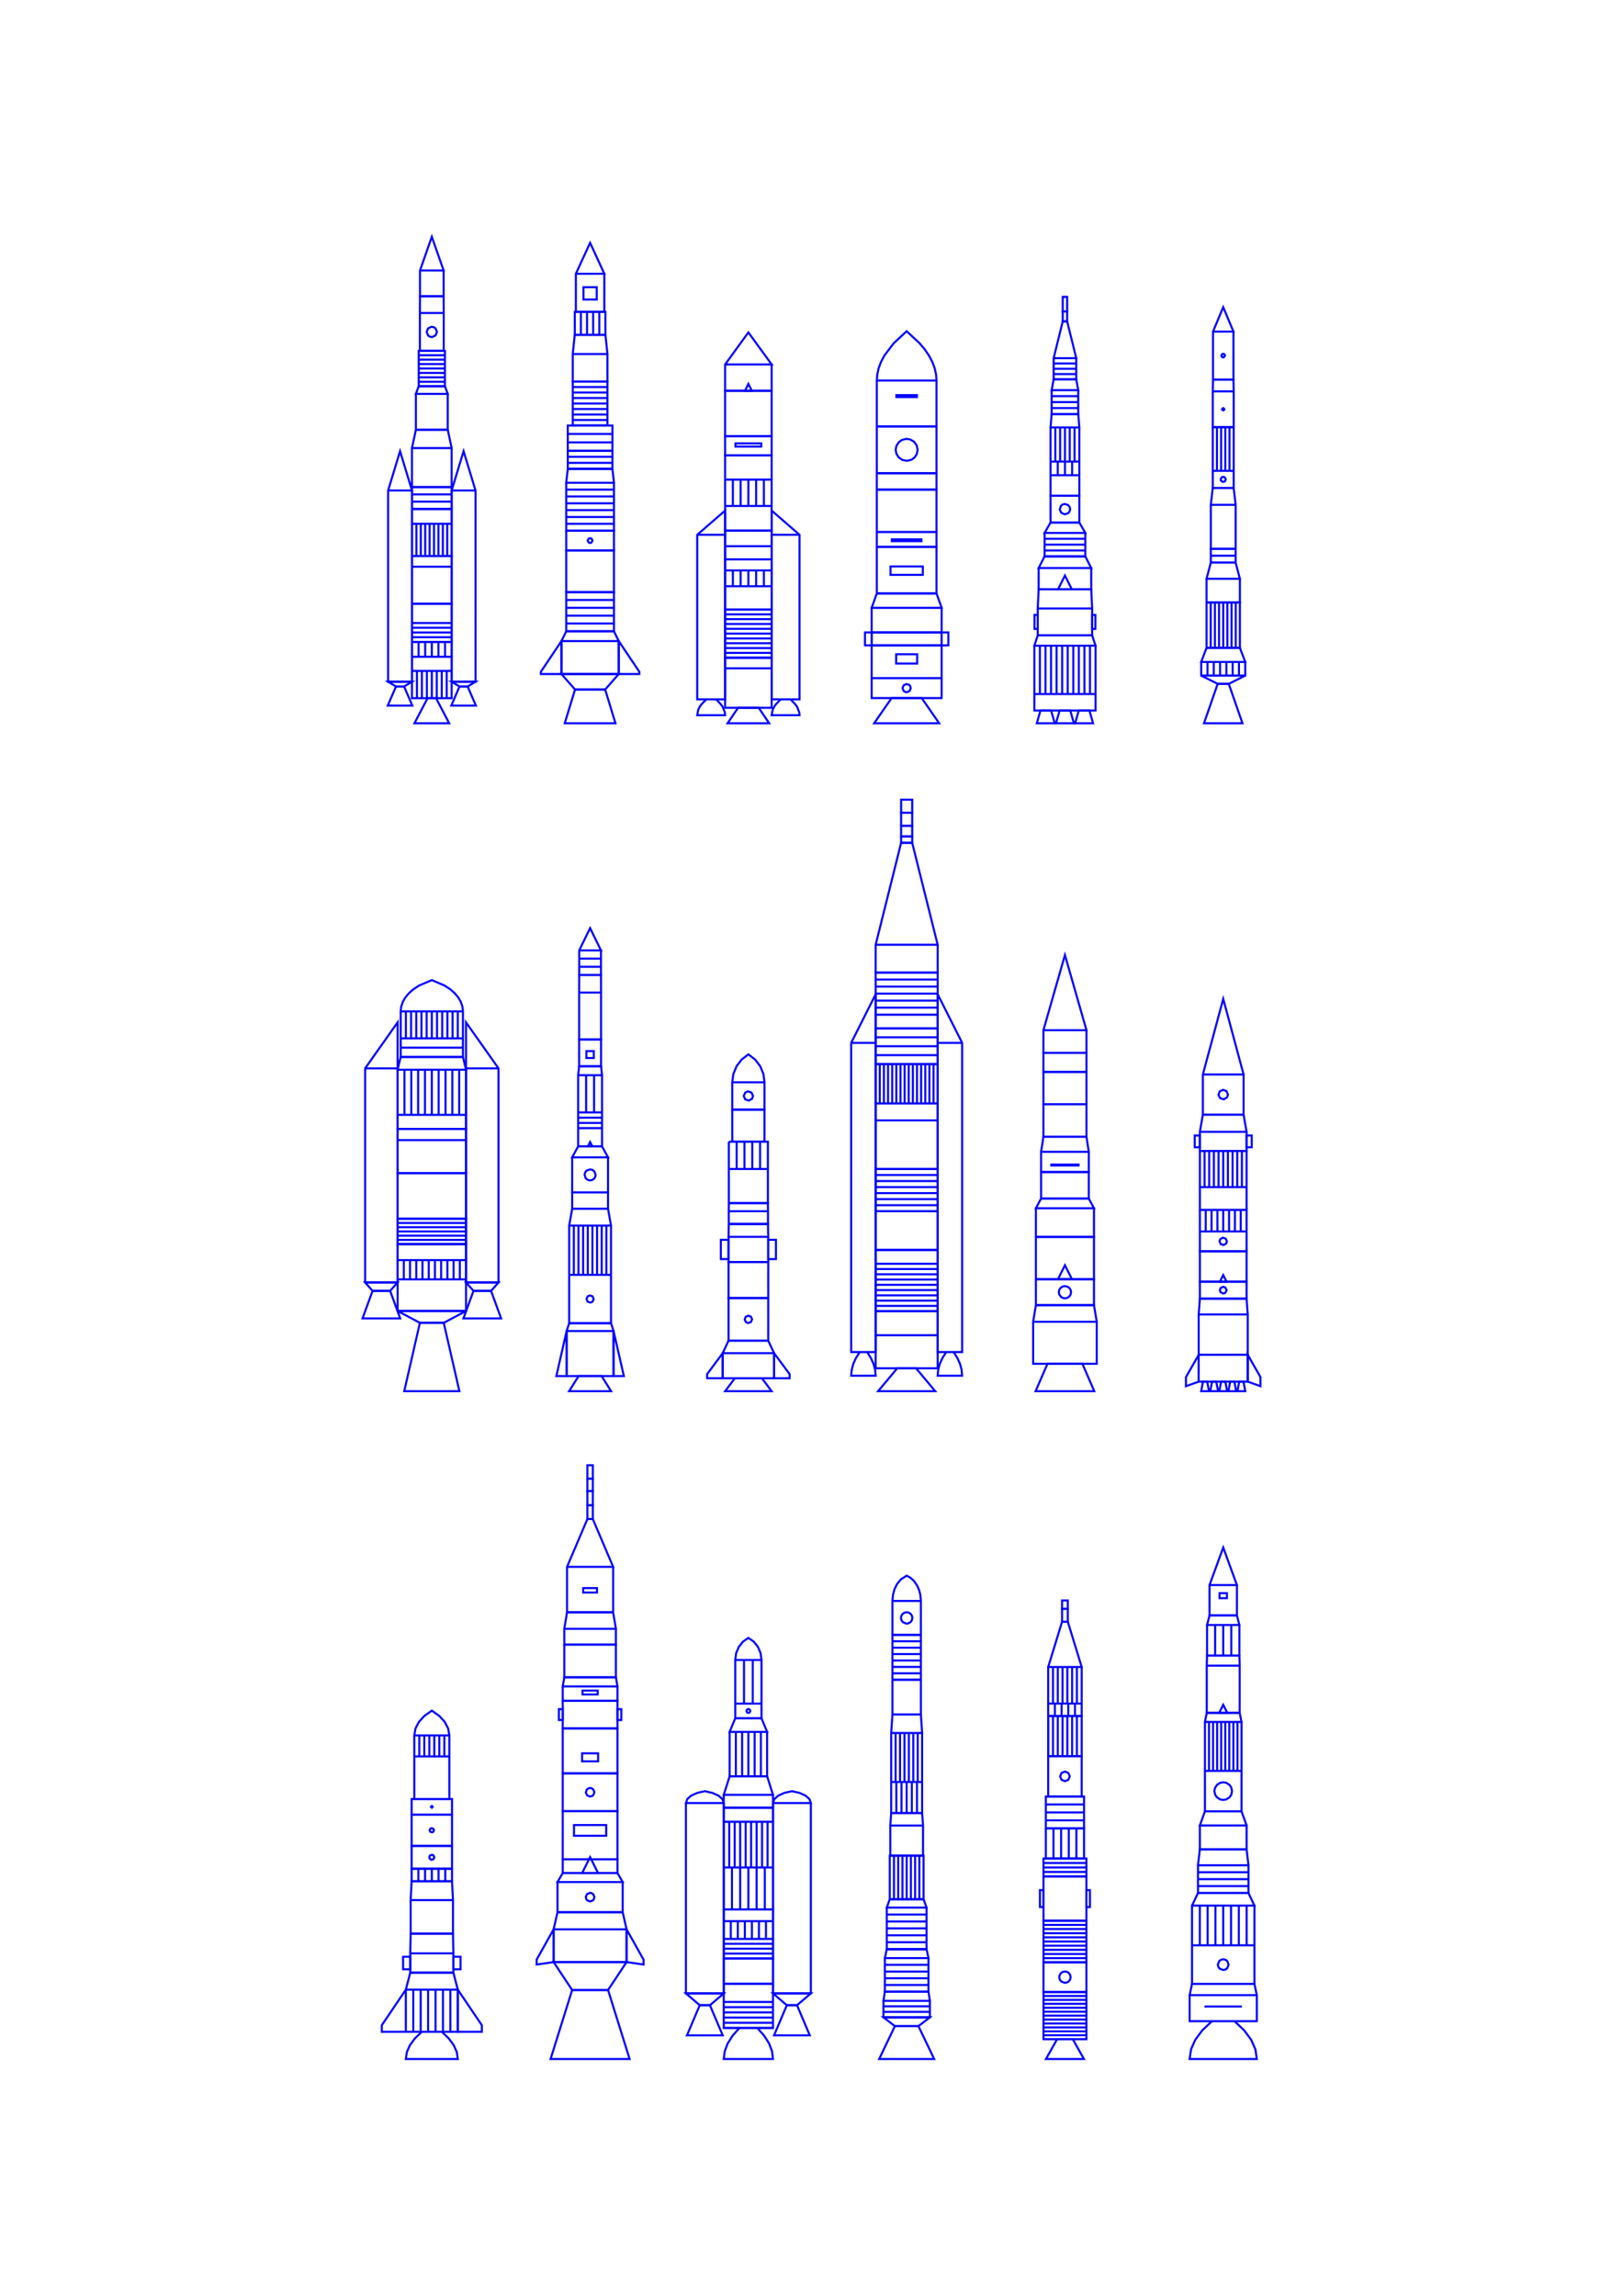 <?xml version="1.0" encoding="utf-8" ?>
<svg xmlns="http://www.w3.org/2000/svg" xmlns:cc="http://creativecommons.org/ns#" xmlns:dc="http://purl.org/dc/elements/1.1/" xmlns:ev="http://www.w3.org/2001/xml-events" xmlns:inkscape="http://www.inkscape.org/namespaces/inkscape" xmlns:rdf="http://www.w3.org/1999/02/22-rdf-syntax-ns#" xmlns:sodipodi="http://sodipodi.sourceforge.net/DTD/sodipodi-0.dtd" xmlns:xlink="http://www.w3.org/1999/xlink" baseProfile="tiny" height="29.7cm" version="1.2" viewBox="0 0 793.701 1122.52" width="21.0cm">
  <defs/>
  <g fill="none" id="layer1" inkscape:groupmode="layer" inkscape:label="1" stroke="#00f" style="display:inline">
    <polyline points="206.273,993.425 202.909,996.659 200.43,1000.025 198.973,1003.335 198.47,1006.747 223.877,1006.747 223.373,1003.335 221.917,1000.025 219.438,996.659 216.073,993.425"/>
    <line x1="216.618" x2="216.618" y1="993.425" y2="972.825"/>
    <line x1="220.247" x2="220.247" y1="972.825" y2="993.425"/>
    <line x1="212.988" x2="212.988" y1="993.425" y2="972.825"/>
    <line x1="209.358" x2="209.358" y1="972.825" y2="993.425"/>
    <line x1="205.729" x2="205.729" y1="993.425" y2="972.825"/>
    <line x1="202.1" x2="202.1" y1="972.825" y2="993.425"/>
    <polyline points="198.47,993.425 198.47,972.825 186.71,990.223 186.71,993.425 198.47,993.425 198.47,972.825 223.877,972.825 221.719,964.524 200.627,964.524 198.47,972.825 223.877,972.825 223.877,993.425 198.47,993.425 198.47,972.825"/>
    <polygon points="197.137,956.729 200.627,956.729 200.627,962.875 197.137,962.875"/>
    <polygon points="221.719,956.729 225.21,956.729 225.21,962.875 221.719,962.875"/>
    <polygon points="221.719,955.08 221.53,945.451 200.816,945.451 200.627,955.08 221.719,955.08 221.719,964.524 200.627,964.524 200.627,955.08"/>
    <polygon points="200.816,929.04 221.53,929.04 221.53,945.451 200.816,945.451 200.816,929.04 221.53,929.04 221.05,919.832 201.297,919.832"/>
    <polyline points="201.297,919.832 201.297,913.702 221.05,913.702 221.05,919.832 201.297,919.832 201.297,913.702"/>
    <line x1="204.589" x2="204.589" y1="913.702" y2="919.832"/>
    <line x1="207.881" x2="207.881" y1="919.832" y2="913.702"/>
    <line x1="211.173" x2="211.173" y1="913.702" y2="919.832"/>
    <line x1="214.465" x2="214.465" y1="919.832" y2="913.702"/>
    <line x1="217.758" x2="217.758" y1="913.702" y2="919.832"/>
    <polygon points="211.946,909.091 210.897,909.33 210.056,908.659 209.947,907.936 210.264,907.278 211.266,906.884 211.946,907.152 212.413,908.121"/>
    <polygon points="201.297,902.54 221.05,902.54 221.05,913.702 201.297,913.702"/>
    <polygon points="201.297,902.54 201.297,887.244 221.05,887.244 221.05,902.54"/>
    <polygon points="211.354,895.919 210.374,895.562 210.13,894.892 210.374,894.221 210.992,893.864 211.972,894.221 212.217,894.892 211.972,895.562"/>
    <polygon points="211.173,883.002 211.602,883.431 211.173,883.859 210.745,883.431"/>
    <polygon points="221.05,887.244 201.297,887.244 201.297,879.617 221.05,879.617"/>
    <line x1="217.292" x2="217.292" y1="858.803" y2="848.531"/>
    <polyline points="219.739,848.531 219.176,845.171 217.509,841.944 214.806,838.981 211.173,836.398 207.541,838.981 204.837,841.944 203.171,845.171 202.608,848.531 219.739,848.531 219.739,858.803 202.608,858.803 202.608,848.531 202.608,858.803 219.739,858.803 219.739,879.617 202.608,879.617 202.608,858.803"/>
    <line x1="205.055" x2="205.055" y1="858.803" y2="848.531"/>
    <line x1="207.502" x2="207.502" y1="848.531" y2="858.803"/>
    <line x1="209.95" x2="209.95" y1="858.803" y2="848.531"/>
    <line x1="212.397" x2="212.397" y1="848.531" y2="858.803"/>
    <line x1="214.844" x2="214.844" y1="858.803" y2="848.531"/>
    <polygon points="275.198,841.001 273.32,841.001 273.32,835.671 275.198,835.671"/>
    <polygon points="275.198,831.594 301.958,831.594 301.958,845.079 275.198,845.079"/>
    <polygon points="275.198,824.559 301.958,824.559 301.197,820.112 275.959,820.112 275.198,824.559 301.958,824.559 301.958,831.594 275.198,831.594"/>
    <polygon points="292.29,828.503 284.866,828.503 284.866,826.597 292.29,826.597"/>
    <polygon points="301.958,841.001 301.958,835.671 303.837,835.671 303.837,841.001"/>
    <polygon points="292.496,861.193 284.66,861.193 284.66,857.268 292.496,857.268"/>
    <polygon points="301.958,867.077 301.958,885.557 275.198,885.557 275.198,867.077"/>
    <polygon points="286.889,875.09 287.757,874.397 288.484,874.231 289.223,874.331 290.15,874.943 290.666,876.317 290.15,877.691 289.567,878.156 288.484,878.403 287.135,877.826 286.499,876.504"/>
    <polygon points="275.198,867.077 275.198,845.079 301.958,845.079 301.958,867.077"/>
    <polygon points="296.455,892.346 280.701,892.346 280.701,897.584 296.455,897.584"/>
    <polygon points="288.578,908.023 292.467,915.801 284.689,915.801"/>
    <polygon points="301.958,909.095 275.198,909.095 275.198,885.557 301.958,885.557"/>
    <polygon points="301.958,915.801 275.198,915.801 275.198,909.095 301.958,909.095"/>
    <polygon points="304.515,920.221 301.958,915.801 275.198,915.801 272.641,920.221 304.515,920.221 304.515,934.968 272.641,934.968 272.641,920.221"/>
    <polygon points="289.228,925.594 290.162,926.211 290.682,927.595 290.384,928.673 289.889,929.239 288.484,929.696 287.124,929.115 286.683,928.507 286.483,927.406 287.124,926.074 288.484,925.493"/>
    <polygon points="306.419,943.336 314.712,958.13 314.712,960.551 306.419,959.34"/>
    <polygon points="306.419,959.34 270.737,959.34 279.8,972.998 297.356,972.998"/>
    <polygon points="279.8,972.998 269.252,1006.747 307.904,1006.747 297.356,972.998"/>
    <polygon points="270.737,959.34 270.737,943.336 306.419,943.336 304.515,934.968 272.641,934.968 270.737,943.336 306.419,943.336 306.419,959.34"/>
    <polygon points="262.444,958.13 262.444,960.551 270.737,959.34 270.737,943.336"/>
    <polygon points="235.637,993.425 223.877,993.425 223.877,972.825 235.637,990.223"/>
    <polygon points="335.437,974.657 342.192,980.439 347.187,980.439 353.942,974.657"/>
    <polygon points="347.187,980.439 342.192,980.439 335.947,995.192 353.432,995.192"/>
    <line x1="353.942" x2="378.023" y1="981.387" y2="981.387"/>
    <polygon points="378.023,978.842 378.023,991.564 353.942,991.564 353.942,978.842 378.023,978.842 378.023,969.972 353.942,969.972 353.942,978.842"/>
    <line x1="378.023" x2="353.942" y1="983.931" y2="983.931"/>
    <line x1="353.942" x2="378.023" y1="986.475" y2="986.475"/>
    <line x1="378.023" x2="353.942" y1="989.019" y2="989.019"/>
    <line x1="353.942" x2="378.023" y1="991.564" y2="991.564"/>
    <polyline points="370.361,991.564 373.71,995.343 376.105,999.137 377.544,1002.94 378.023,1006.747 353.942,1006.747 354.422,1002.94 355.86,999.137 358.255,995.343 361.605,991.564"/>
    <polygon points="384.779,980.439 378.023,974.657 396.529,974.657 389.773,980.439"/>
    <polygon points="389.773,980.439 396.018,995.192 378.534,995.192 384.779,980.439"/>
    <polyline points="378.023,957.58 353.942,957.58 378.023,957.58 378.023,969.972 353.942,969.972 353.942,957.58"/>
    <line x1="353.942" x2="378.023" y1="955.192" y2="955.192"/>
    <line x1="378.023" x2="353.942" y1="952.804" y2="952.804"/>
    <line x1="353.942" x2="378.023" y1="950.416" y2="950.416"/>
    <line x1="374.583" x2="374.583" y1="948.028" y2="939.333"/>
    <line x1="371.143" x2="371.143" y1="939.333" y2="948.028"/>
    <line x1="367.703" x2="367.703" y1="948.028" y2="939.333"/>
    <line x1="364.263" x2="364.263" y1="939.333" y2="948.028"/>
    <line x1="360.822" x2="360.822" y1="948.028" y2="939.333"/>
    <line x1="357.382" x2="357.382" y1="939.333" y2="948.028"/>
    <polyline points="353.942,948.028 353.942,957.58 378.023,957.58 378.023,948.028 353.942,948.028 353.942,933.578 378.023,933.578 378.023,939.333 353.942,939.333 353.942,948.028 378.023,948.028 378.023,939.333 353.942,939.333"/>
    <polyline points="353.942,933.578 353.942,913.091 353.942,933.578 378.023,933.578 378.023,913.091 353.942,913.091 353.942,890.731 353.942,913.091 378.023,913.091 378.023,890.731 353.942,890.731"/>
    <polygon points="353.942,890.731 353.942,883.865 378.023,883.865 378.023,890.731"/>
    <line x1="356.618" x2="356.618" y1="890.731" y2="913.091"/>
    <line x1="357.956" x2="357.956" y1="913.091" y2="933.578"/>
    <line x1="361.969" x2="361.969" y1="933.578" y2="890.731"/>
    <line x1="359.293" x2="359.293" y1="890.731" y2="913.091"/>
    <line x1="364.645" x2="364.645" y1="913.091" y2="890.731"/>
    <line x1="367.321" x2="367.321" y1="890.731" y2="913.091"/>
    <line x1="365.983" x2="365.983" y1="913.091" y2="933.578"/>
    <line x1="369.996" x2="369.996" y1="933.578" y2="890.731"/>
    <line x1="372.672" x2="372.672" y1="890.731" y2="913.091"/>
    <line x1="374.01" x2="374.01" y1="913.091" y2="933.578"/>
    <line x1="375.348" x2="375.348" y1="913.091" y2="890.731"/>
    <polyline points="378.023,881.584 378.682,879.681 380.589,877.97 383.554,876.625 387.276,875.782 390.998,876.625 393.962,877.97 395.87,879.681 396.529,881.584 378.023,881.584 378.023,974.657 396.529,974.657 396.529,881.584"/>
    <line x1="372.096" x2="372.096" y1="868.5" y2="846.787"/>
    <line x1="369.039" x2="369.039" y1="846.787" y2="868.5"/>
    <line x1="365.983" x2="365.983" y1="868.5" y2="846.787"/>
    <line x1="362.926" x2="362.926" y1="846.787" y2="868.5"/>
    <line x1="359.869" x2="359.869" y1="868.5" y2="846.787"/>
    <polyline points="356.812,846.787 356.812,868.5 375.153,868.5 375.153,846.787 356.812,846.787 359.568,840.158 372.398,840.158 375.153,846.787 356.812,846.787 356.812,868.5"/>
    <polyline points="353.942,881.584 353.284,879.681 351.376,877.97 348.411,876.625 344.69,875.782 340.968,876.625 338.003,877.97 336.095,879.681 335.437,881.584 353.942,881.584 353.942,974.657 335.437,974.657 335.437,881.584"/>
    <polygon points="353.942,883.865 353.942,877.576 378.023,877.576 375.153,868.5 356.812,868.5 353.942,877.576 378.023,877.576 378.023,883.865"/>
    <polygon points="366.653,835.892 366.93,836.562 366.653,837.233 365.983,837.51 365.312,837.233 365.035,836.562 365.312,835.892 365.983,835.615"/>
    <line x1="368.121" x2="368.121" y1="832.967" y2="811.637"/>
    <polyline points="372.398,811.637 371.954,808.297 370.657,805.224 368.613,802.665 365.983,800.824 363.353,802.665 361.308,805.224 360.012,808.297 359.568,811.637 372.398,811.637 372.398,832.967 359.568,832.967 359.568,811.637 359.568,832.967 372.398,832.967 372.398,840.158 359.568,840.158 359.568,832.967"/>
    <line x1="363.844" x2="363.844" y1="832.967" y2="811.637"/>
    <line x1="436.434" x2="450.341" y1="811.89" y2="811.89"/>
    <line x1="450.341" x2="436.434" y1="808.756" y2="808.756"/>
    <line x1="436.434" x2="450.341" y1="805.623" y2="805.623"/>
    <line x1="450.341" x2="436.434" y1="802.489" y2="802.489"/>
    <line x1="436.434" x2="450.341" y1="815.024" y2="815.024"/>
    <line x1="450.341" x2="436.434" y1="818.157" y2="818.157"/>
    <polyline points="436.434,821.291 436.434,838.281 450.341,838.281 450.341,821.291 436.434,821.291 450.341,821.291"/>
    <polygon points="450.341,821.291 436.434,821.291 436.434,799.355 450.341,799.355"/>
    <line x1="448.792" x2="448.792" y1="847.332" y2="871.278"/>
    <line x1="448.432" x2="448.432" y1="871.278" y2="886.501"/>
    <line x1="445.91" x2="445.91" y1="886.501" y2="871.278"/>
    <line x1="446.63" x2="446.63" y1="871.278" y2="847.332"/>
    <line x1="444.468" x2="444.468" y1="847.332" y2="871.278"/>
    <line x1="443.387" x2="443.387" y1="871.278" y2="886.501"/>
    <line x1="440.865" x2="440.865" y1="886.501" y2="871.278"/>
    <line x1="440.145" x2="440.145" y1="871.278" y2="847.332"/>
    <line x1="442.307" x2="442.307" y1="847.332" y2="871.278"/>
    <line x1="438.343" x2="438.343" y1="871.278" y2="886.501"/>
    <polyline points="435.821,886.501 435.821,871.278 435.821,886.501 450.954,886.501 450.954,871.278 435.821,871.278 435.821,847.332 435.821,871.278 450.954,871.278 450.954,847.332 435.821,847.332 436.434,838.281 450.341,838.281 450.954,847.332 435.821,847.332"/>
    <line x1="437.983" x2="437.983" y1="847.332" y2="871.278"/>
    <line x1="437.182" x2="437.182" y1="907.294" y2="928.64"/>
    <polyline points="435.113,928.64 435.113,907.294 451.662,907.294 451.662,928.64 435.113,928.64 435.113,907.294"/>
    <polygon points="435.38,907.294 435.38,892.573 451.394,892.573 450.954,886.501 435.821,886.501 435.38,892.573 451.394,892.573 451.394,907.294"/>
    <line x1="439.25" x2="439.25" y1="907.294" y2="928.64"/>
    <line x1="441.319" x2="441.319" y1="928.64" y2="907.294"/>
    <line x1="443.387" x2="443.387" y1="907.294" y2="928.64"/>
    <line x1="445.456" x2="445.456" y1="928.64" y2="907.294"/>
    <line x1="447.525" x2="447.525" y1="907.294" y2="928.64"/>
    <line x1="449.593" x2="449.593" y1="928.64" y2="907.294"/>
    <polygon points="451.662,928.64 435.113,928.64 433.667,932.711 453.108,932.711 453.108,953.031 433.667,953.031 433.667,932.711 453.108,932.711"/>
    <line x1="453.108" x2="433.667" y1="936.098" y2="936.098"/>
    <line x1="433.667" x2="453.108" y1="939.485" y2="939.485"/>
    <line x1="453.108" x2="433.667" y1="942.871" y2="942.871"/>
    <line x1="433.667" x2="453.108" y1="946.258" y2="946.258"/>
    <line x1="453.108" x2="433.667" y1="949.645" y2="949.645"/>
    <line x1="433.667" x2="453.108" y1="953.031" y2="953.031"/>
    <polygon points="454.053,957.405 453.108,953.031 433.667,953.031 432.722,957.405 454.053,957.405 454.053,973.824 432.722,973.824 432.722,957.405"/>
    <line x1="454.053" x2="432.722" y1="960.689" y2="960.689"/>
    <line x1="432.722" x2="454.053" y1="963.973" y2="963.973"/>
    <line x1="454.053" x2="432.722" y1="967.256" y2="967.256"/>
    <line x1="432.722" x2="454.053" y1="970.54" y2="970.54"/>
    <line x1="454.053" x2="432.722" y1="973.824" y2="973.824"/>
    <line x1="432.036" x2="454.738" y1="980.981" y2="980.981"/>
    <polygon points="454.738,978.295 454.053,973.824 432.722,973.824 432.036,978.295 454.738,978.295 454.738,986.352 432.036,986.352 432.036,978.295"/>
    <line x1="454.738" x2="432.036" y1="983.666" y2="983.666"/>
    <line x1="432.036" x2="454.738" y1="986.352" y2="986.352"/>
    <polygon points="437.633,990.665 449.142,990.665 454.738,986.352 432.036,986.352"/>
    <polygon points="429.931,1006.747 456.844,1006.747 449.142,990.665 437.633,990.665"/>
    <line x1="510.299" x2="531.285" y1="997.047" y2="997.047"/>
    <line x1="531.285" x2="510.299" y1="995.126" y2="995.126"/>
    <line x1="510.299" x2="531.285" y1="993.204" y2="993.204"/>
    <line x1="531.285" x2="510.299" y1="991.283" y2="991.283"/>
    <line x1="510.299" x2="531.285" y1="989.361" y2="989.361"/>
    <line x1="531.285" x2="510.299" y1="987.44" y2="987.44"/>
    <line x1="510.299" x2="531.285" y1="985.518" y2="985.518"/>
    <line x1="531.285" x2="510.299" y1="983.597" y2="983.597"/>
    <line x1="510.299" x2="531.285" y1="981.675" y2="981.675"/>
    <line x1="531.285" x2="510.299" y1="979.754" y2="979.754"/>
    <line x1="510.299" x2="531.285" y1="977.832" y2="977.832"/>
    <line x1="531.285" x2="510.299" y1="975.911" y2="975.911"/>
    <polygon points="510.299,973.989 531.285,973.989 531.285,997.047 510.299,997.047"/>
    <polygon points="522.725,968.719 521.791,969.315 520.699,969.499 518.997,968.844 518.311,967.975 518.018,966.907 518.166,965.809 518.73,964.856 519.622,964.199 520.699,963.942 521.791,964.127 522.725,964.723 523.351,965.636 523.572,966.721 523.351,967.806"/>
    <polyline points="531.285,959.452 510.299,959.452 531.285,959.452 531.285,973.989 510.299,973.989 510.299,959.452"/>
    <line x1="510.299" x2="531.285" y1="957.42" y2="957.42"/>
    <line x1="531.285" x2="510.299" y1="955.387" y2="955.387"/>
    <line x1="510.299" x2="531.285" y1="953.355" y2="953.355"/>
    <line x1="531.285" x2="510.299" y1="951.322" y2="951.322"/>
    <line x1="510.299" x2="531.285" y1="949.289" y2="949.289"/>
    <line x1="531.285" x2="510.299" y1="947.256" y2="947.256"/>
    <line x1="510.299" x2="531.285" y1="945.224" y2="945.224"/>
    <line x1="531.285" x2="510.299" y1="943.191" y2="943.191"/>
    <line x1="510.299" x2="531.285" y1="941.158" y2="941.158"/>
    <polygon points="531.285,939.126 531.285,959.452 510.299,959.452 510.299,939.126"/>
    <polygon points="533.018,924.158 533.018,932.442 531.285,932.442 531.285,924.158"/>
    <polyline points="531.285,917.473 510.299,917.473 531.285,917.473 531.285,939.126 510.299,939.126 510.299,917.473"/>
    <polygon points="510.299,917.473 510.299,908.692 531.285,908.692 531.285,917.473"/>
    <line x1="510.299" x2="531.285" y1="915.278" y2="915.278"/>
    <line x1="531.285" x2="510.299" y1="913.083" y2="913.083"/>
    <line x1="510.299" x2="531.285" y1="910.888" y2="910.888"/>
    <line x1="526.397" x2="526.397" y1="908.692" y2="893.943"/>
    <line x1="522.66" x2="522.66" y1="893.943" y2="908.692"/>
    <line x1="518.924" x2="518.924" y1="908.692" y2="893.943"/>
    <line x1="515.187" x2="515.187" y1="893.943" y2="908.692"/>
    <polyline points="511.451,908.692 511.451,893.943 511.451,908.692 530.134,908.692 530.134,893.943 511.451,893.943 530.134,893.943"/>
    <line x1="530.134" x2="511.451" y1="890.055" y2="890.055"/>
    <line x1="511.451" x2="530.134" y1="886.168" y2="886.168"/>
    <line x1="530.134" x2="511.451" y1="882.281" y2="882.281"/>
    <polygon points="511.451,878.394 530.134,878.394 530.134,893.943 511.451,893.943"/>
    <polygon points="519.125,866.869 520.792,866.179 522.46,866.869 523.151,868.537 522.46,870.205 520.792,870.896 519.125,870.205 518.434,868.537"/>
    <line x1="519.623" x2="519.623" y1="858.681" y2="839.029"/>
    <line x1="519.155" x2="519.155" y1="839.029" y2="832.946"/>
    <line x1="519.623" x2="519.623" y1="832.946" y2="815.062"/>
    <line x1="517.284" x2="517.284" y1="815.062" y2="832.946"/>
    <line x1="515.88" x2="515.88" y1="832.946" y2="839.029"/>
    <line x1="514.945" x2="514.945" y1="839.029" y2="858.681"/>
    <line x1="517.284" x2="517.284" y1="858.681" y2="839.029"/>
    <line x1="521.962" x2="521.962" y1="839.029" y2="858.681"/>
    <line x1="524.301" x2="524.301" y1="858.681" y2="839.029"/>
    <line x1="525.704" x2="525.704" y1="839.029" y2="832.946"/>
    <line x1="526.64" x2="526.64" y1="832.946" y2="815.062"/>
    <line x1="524.301" x2="524.301" y1="815.062" y2="832.946"/>
    <line x1="522.429" x2="522.429" y1="832.946" y2="839.029"/>
    <line x1="526.64" x2="526.64" y1="839.029" y2="858.681"/>
    <polyline points="512.606,858.681 512.606,878.394 528.979,878.394 528.979,858.681 512.606,858.681 512.606,832.946 512.606,839.029 528.979,839.029 528.979,832.946 512.606,832.946 512.606,815.062 528.979,815.062 522.191,792.933 519.393,792.933 512.606,815.062 512.606,832.946 528.979,832.946 528.979,815.062 512.606,815.062"/>
    <line x1="514.945" x2="514.945" y1="815.062" y2="832.946"/>
    <polygon points="512.606,839.029 528.979,839.029 528.979,858.681 512.606,858.681"/>
    <line x1="521.962" x2="521.962" y1="832.946" y2="815.062"/>
    <polygon points="522.191,792.933 519.393,792.933 519.393,786.603 522.191,786.603"/>
    <polygon points="519.393,782.543 522.191,782.543 522.191,786.603 519.393,786.603"/>
    <polyline points="450.341,782.779 450.078,779.791 449.426,777.306 448.409,775.049 446.854,772.872 445.215,771.408 443.387,770.421 440.595,772.19 438.718,774.46 437.473,776.967 436.697,779.791 436.434,782.779 450.341,782.779 450.341,799.355 436.434,799.355 436.434,782.779"/>
    <polygon points="446.175,791.067 445.953,792.155 445.325,793.071 444.389,793.668 443.294,793.853 441.588,793.196 440.9,792.324 440.607,791.253 440.755,790.153 441.32,789.198 442.214,788.539 443.294,788.282 444.389,788.466 445.325,789.064 445.953,789.979"/>
    <polygon points="447.994,669.01 438.781,669.01 429.436,680.196 457.339,680.196"/>
    <polygon points="458.548,669.01 428.226,669.01 428.226,652.874 458.548,652.874"/>
    <polyline points="462.737,661.077 460.907,663.95 459.597,666.838 458.811,669.736 458.548,672.638 470.519,672.638 470.257,669.736 469.471,666.838 468.161,663.95 466.331,661.077"/>
    <polygon points="470.519,661.077 470.519,509.9 458.548,486.127 458.548,509.9 470.519,509.9 458.548,509.9 458.548,661.077"/>
    <polyline points="458.548,641.08 428.226,641.08 458.548,641.08 458.548,652.874 428.226,652.874 428.226,641.08"/>
    <line x1="428.226" x2="458.548" y1="638.505" y2="638.505"/>
    <line x1="458.548" x2="428.226" y1="635.93" y2="635.93"/>
    <line x1="428.226" x2="458.548" y1="633.355" y2="633.355"/>
    <line x1="458.548" x2="428.226" y1="630.781" y2="630.781"/>
    <line x1="428.226" x2="458.548" y1="628.206" y2="628.206"/>
    <line x1="458.548" x2="428.226" y1="625.631" y2="625.631"/>
    <line x1="428.226" x2="458.548" y1="623.057" y2="623.057"/>
    <line x1="458.548" x2="428.226" y1="620.482" y2="620.482"/>
    <polygon points="428.226,592.223 428.226,571.57 458.548,571.57 458.548,592.223"/>
    <polyline points="428.226,592.223 428.226,611.157 458.548,611.157 458.548,592.223 428.226,592.223 458.548,592.223"/>
    <line x1="458.548" x2="428.226" y1="589.273" y2="589.273"/>
    <line x1="428.226" x2="458.548" y1="586.322" y2="586.322"/>
    <line x1="458.548" x2="428.226" y1="583.372" y2="583.372"/>
    <line x1="428.226" x2="458.548" y1="580.421" y2="580.421"/>
    <line x1="458.548" x2="428.226" y1="577.471" y2="577.471"/>
    <line x1="428.226" x2="458.548" y1="574.521" y2="574.521"/>
    <polygon points="458.548,547.806 458.548,571.57 428.226,571.57 428.226,547.806 458.548,547.806 458.548,539.536 428.226,539.536 428.226,547.806"/>
    <line x1="456.527" x2="456.527" y1="539.536" y2="520.267"/>
    <polyline points="458.548,520.267 428.226,520.267 458.548,520.267 458.548,539.536 428.226,539.536 428.226,520.267 428.226,539.536"/>
    <line x1="430.248" x2="430.248" y1="539.536" y2="520.267"/>
    <line x1="432.269" x2="432.269" y1="520.267" y2="539.536"/>
    <line x1="434.291" x2="434.291" y1="539.536" y2="520.267"/>
    <line x1="436.312" x2="436.312" y1="520.267" y2="539.536"/>
    <line x1="438.334" x2="438.334" y1="539.536" y2="520.267"/>
    <line x1="440.355" x2="440.355" y1="520.267" y2="539.536"/>
    <line x1="442.377" x2="442.377" y1="539.536" y2="520.267"/>
    <line x1="444.398" x2="444.398" y1="520.267" y2="539.536"/>
    <line x1="446.42" x2="446.42" y1="539.536" y2="520.267"/>
    <line x1="448.441" x2="448.441" y1="520.267" y2="539.536"/>
    <line x1="450.463" x2="450.463" y1="539.536" y2="520.267"/>
    <line x1="452.484" x2="452.484" y1="520.267" y2="539.536"/>
    <line x1="454.505" x2="454.505" y1="539.536" y2="520.267"/>
    <line x1="458.548" x2="428.226" y1="515.904" y2="515.904"/>
    <line x1="428.226" x2="458.548" y1="511.54" y2="511.54"/>
    <line x1="458.548" x2="428.226" y1="507.176" y2="507.176"/>
    <polyline points="428.226,496.112 428.226,502.813 458.548,502.813 458.548,496.112 428.226,496.112 458.548,496.112"/>
    <line x1="458.548" x2="428.226" y1="492.68" y2="492.68"/>
    <line x1="428.226" x2="458.548" y1="489.248" y2="489.248"/>
    <line x1="458.548" x2="428.226" y1="485.817" y2="485.817"/>
    <line x1="428.226" x2="458.548" y1="482.385" y2="482.385"/>
    <line x1="458.548" x2="428.226" y1="478.953" y2="478.953"/>
    <polygon points="428.226,475.522 428.226,461.934 440.679,412.086 446.096,412.086 458.548,461.934 428.226,461.934 458.548,461.934 458.548,475.522"/>
    <polygon points="458.548,475.522 458.548,496.112 428.226,496.112 428.226,475.522"/>
    <polygon points="458.548,502.813 458.548,520.267 428.226,520.267 428.226,502.813"/>
    <polygon points="510.269,514.791 531.315,514.791 531.315,524.105 510.269,524.105"/>
    <polygon points="531.315,524.105 531.315,539.901 510.269,539.901 510.269,524.105"/>
    <polygon points="531.315,503.697 531.315,514.791 510.269,514.791 510.269,503.697 520.792,466.949 531.315,503.697 510.269,503.697"/>
    <polygon points="531.315,555.779 510.269,555.779 510.269,539.901 531.315,539.901"/>
    <polygon points="531.315,555.779 510.269,555.779 509.135,563.179 532.449,563.179 532.449,573.063 509.135,573.063 509.135,563.179 532.449,563.179"/>
    <polygon points="514.112,569.391 527.473,569.391 527.473,569.867 514.112,569.867"/>
    <polygon points="509.135,586.0 509.135,573.063 532.449,573.063 532.449,586.0"/>
    <polygon points="534.993,590.772 532.449,586.0 509.135,586.0 506.591,590.772 534.993,590.772 534.993,604.762 506.591,604.762 506.591,590.772"/>
    <polygon points="534.993,604.762 534.993,625.48 506.591,625.48 506.591,604.762"/>
    <polygon points="534.993,625.48 534.993,638.143 506.591,638.143 506.591,625.48"/>
    <polygon points="523.569,632.911 522.969,633.856 522.064,634.514 520.98,634.792 519.869,634.652 518.888,634.113 518.015,632.911 517.806,631.811 518.015,630.712 518.615,629.767 519.52,629.109 520.605,628.831 522.064,629.109 522.969,629.767 523.569,630.712 523.779,631.811"/>
    <polygon points="517.365,625.48 520.792,618.626 524.219,625.48"/>
    <polygon points="536.346,646.275 534.993,638.143 506.591,638.143 505.238,646.275 536.346,646.275 536.346,666.805 505.238,666.805 505.238,646.275"/>
    <polygon points="512.258,666.805 506.448,680.196 535.137,680.196 529.326,666.805"/>
    <polygon points="586.203,662.413 579.98,673.339 579.98,677.763 586.203,675.551"/>
    <polygon points="587.413,680.196 591.243,680.196 590.356,675.551 588.299,675.551"/>
    <polygon points="595.677,680.196 594.791,675.551 592.734,675.551 591.847,680.196"/>
    <polygon points="600.717,680.196 604.546,680.196 603.66,675.551 601.603,675.551"/>
    <polygon points="599.225,675.551 597.168,675.551 596.282,680.196 600.112,680.196"/>
    <polygon points="608.981,680.196 608.095,675.551 606.038,675.551 605.151,680.196"/>
    <polygon points="616.414,673.339 616.414,677.763 610.19,675.551 610.19,662.413"/>
    <polygon points="610.19,662.413 610.19,675.551 586.203,675.551 586.203,662.413"/>
    <polygon points="586.203,642.687 610.19,642.687 609.617,634.96 586.777,634.96 586.203,642.687 610.19,642.687 610.19,662.413 586.203,662.413"/>
    <polygon points="586.777,634.96 586.777,626.668 609.617,626.668 609.617,634.96"/>
    <polygon points="599.225,632.102 598.197,632.462 596.908,631.841 596.549,630.814 596.908,629.786 598.197,629.165 599.225,629.525 599.845,630.814"/>
    <polygon points="599.826,626.668 596.568,626.668 598.197,623.41"/>
    <polygon points="586.777,611.808 609.617,611.808 609.617,626.668 586.777,626.668"/>
    <polyline points="586.777,602.102 586.777,611.808 609.617,611.808 609.617,602.102 586.777,602.102 586.777,591.589 586.777,602.102 609.617,602.102 609.617,591.589 586.777,591.589"/>
    <line x1="589.632" x2="589.632" y1="591.589" y2="602.102"/>
    <line x1="592.487" x2="592.487" y1="602.102" y2="591.589"/>
    <line x1="595.342" x2="595.342" y1="591.589" y2="602.102"/>
    <line x1="598.197" x2="598.197" y1="602.102" y2="591.589"/>
    <line x1="601.052" x2="601.052" y1="591.589" y2="602.102"/>
    <line x1="603.907" x2="603.907" y1="602.102" y2="591.589"/>
    <line x1="606.762" x2="606.762" y1="591.589" y2="602.102"/>
    <polygon points="599.401,605.618 599.997,606.955 599.653,608.013 598.385,608.745 596.993,608.293 596.397,606.955 596.741,605.898 598.009,605.165"/>
    <line x1="600.481" x2="600.481" y1="580.424" y2="562.761"/>
    <line x1="602.765" x2="602.765" y1="562.761" y2="580.424"/>
    <line x1="605.049" x2="605.049" y1="580.424" y2="562.761"/>
    <line x1="607.333" x2="607.333" y1="562.761" y2="580.424"/>
    <line x1="598.197" x2="598.197" y1="580.424" y2="562.761"/>
    <line x1="595.913" x2="595.913" y1="562.761" y2="580.424"/>
    <line x1="593.629" x2="593.629" y1="580.424" y2="562.761"/>
    <line x1="591.345" x2="591.345" y1="562.761" y2="580.424"/>
    <line x1="589.061" x2="589.061" y1="580.424" y2="562.761"/>
    <polyline points="586.777,562.761 609.617,562.761 609.617,580.424 586.777,580.424 586.777,562.761 586.777,580.424 609.617,580.424 609.617,591.589 586.777,591.589 586.777,580.424"/>
    <polygon points="584.257,560.957 584.257,555.205 586.777,555.205 586.777,560.957"/>
    <polygon points="609.617,553.401 608.152,545.004 588.242,545.004 586.777,553.401 609.617,553.401 609.617,562.761 586.777,562.761 586.777,553.401"/>
    <polygon points="612.136,560.957 609.617,560.957 609.617,555.205 612.136,555.205"/>
    <polygon points="608.152,545.004 588.242,545.004 588.242,525.367 598.197,488.378 608.152,525.367 588.242,525.367 608.152,525.367"/>
    <polygon points="596.457,533.644 598.103,532.863 599.807,533.509 600.521,535.185 600.055,536.581 598.477,537.492 596.727,536.985 595.88,535.372"/>
    <polygon points="458.548,611.157 428.226,611.157 428.226,617.907 458.548,617.907 458.548,641.08 428.226,641.08 428.226,617.907 458.548,617.907"/>
    <polyline points="424.038,661.077 425.868,663.95 427.178,666.838 427.964,669.736 428.226,672.638 416.255,672.638 416.518,669.736 417.304,666.838 418.614,663.95 420.444,661.077"/>
    <polygon points="416.255,661.077 416.255,509.9 428.226,486.127 428.226,509.9 416.255,509.9 428.226,509.9 428.226,661.077"/>
    <polygon points="378.544,661.611 378.544,673.876 353.422,673.876 353.422,661.611 378.544,661.611 375.689,655.494 356.276,655.494 353.422,661.611"/>
    <polygon points="378.544,673.876 378.544,661.611 386.149,671.875 386.149,673.876"/>
    <polygon points="372.597,673.876 359.368,673.876 354.631,680.196 377.334,680.196"/>
    <polygon points="356.276,655.494 356.276,634.673 375.689,634.673 375.689,655.494"/>
    <polygon points="367.231,646.396 365.891,646.892 364.874,646.515 364.181,645.266 364.608,643.904 365.891,643.274 367.231,643.77 367.794,645.083"/>
    <polygon points="356.276,634.673 356.276,617.058 375.689,617.058 375.689,634.673"/>
    <polygon points="356.276,606.188 356.276,615.624 352.509,615.624 352.509,606.188"/>
    <line x1="356.394" x2="375.571" y1="598.488" y2="598.488"/>
    <polygon points="375.689,604.754 375.689,617.058 356.276,617.058 356.276,604.754 375.689,604.754 375.571,598.488 356.394,598.488 356.276,604.754"/>
    <polygon points="375.689,606.188 379.457,606.188 379.457,615.624 375.689,615.624"/>
    <polygon points="356.394,592.212 375.571,592.212 375.571,598.488 356.394,598.488 356.394,592.212 375.571,592.212 375.531,588.242 356.434,588.242"/>
    <polyline points="356.434,571.567 356.434,588.242 375.531,588.242 375.531,571.567 356.434,571.567 356.434,558.228 356.434,571.567 375.531,571.567 375.531,558.228 356.434,558.228"/>
    <line x1="360.253" x2="360.253" y1="558.228" y2="571.567"/>
    <line x1="364.073" x2="364.073" y1="571.567" y2="558.228"/>
    <line x1="367.892" x2="367.892" y1="558.228" y2="571.567"/>
    <line x1="371.712" x2="371.712" y1="571.567" y2="558.228"/>
    <polygon points="373.864,558.228 358.102,558.228 358.102,542.551 373.864,542.551"/>
    <polygon points="364.448,537.532 363.717,535.865 364.448,534.198 365.796,533.607 367.517,534.198 368.249,535.865 367.771,537.257 366.17,538.123"/>
    <polyline points="358.102,529.179 358.102,542.551 373.864,542.551 373.864,529.179 358.102,529.179 358.639,525.103 360.212,521.303 362.717,518.036 365.983,515.523 369.248,518.036 371.753,521.303 373.327,525.103 373.864,529.179"/>
    <line x1="294.412" x2="282.744" y1="546.471" y2="546.471"/>
    <polyline points="282.744,543.902 282.744,551.61 294.412,551.61 294.412,543.902 282.744,543.902 282.744,525.719 283.217,521.352 293.938,521.352 294.412,525.719 282.744,525.719 282.744,543.902 294.412,543.902 294.412,525.719 282.744,525.719"/>
    <line x1="286.634" x2="286.634" y1="525.719" y2="543.902"/>
    <line x1="290.523" x2="290.523" y1="543.902" y2="525.719"/>
    <polygon points="290.401,513.942 286.755,513.942 286.755,517.308 290.401,517.308"/>
    <polygon points="293.938,508.235 293.938,521.352 283.217,521.352 283.217,508.235"/>
    <polygon points="293.938,485.312 293.901,476.7 283.255,476.7 283.217,485.312 293.938,485.312 293.938,508.235 283.217,508.235 283.217,485.312"/>
    <line x1="293.901" x2="283.255" y1="476.7" y2="476.7"/>
    <line x1="283.255" x2="293.901" y1="472.698" y2="472.698"/>
    <line x1="293.901" x2="283.255" y1="468.696" y2="468.696"/>
    <polygon points="283.255,464.694 293.901,464.694 293.901,476.7 283.255,476.7 283.255,464.694 288.578,453.796 293.901,464.694"/>
    <polyline points="226.394,494.51 226.138,492.184 225.373,489.901 224.113,487.702 222.383,485.63 220.213,483.723 217.368,481.857 211.173,479.214 204.978,481.857 202.133,483.723 199.964,485.63 198.233,487.702 196.974,489.901 196.209,492.184 195.952,494.51 226.394,494.51 226.394,507.693 195.952,507.693 195.952,494.51 195.952,507.693 226.394,507.693 226.394,516.751 195.952,516.751 195.952,507.693"/>
    <line x1="198.489" x2="198.489" y1="507.693" y2="494.51"/>
    <line x1="201.026" x2="201.026" y1="494.51" y2="507.693"/>
    <line x1="203.563" x2="203.563" y1="507.693" y2="494.51"/>
    <line x1="206.1" x2="206.1" y1="494.51" y2="507.693"/>
    <line x1="208.636" x2="208.636" y1="507.693" y2="494.51"/>
    <line x1="211.173" x2="211.173" y1="494.51" y2="507.693"/>
    <line x1="213.71" x2="213.71" y1="507.693" y2="494.51"/>
    <line x1="216.247" x2="216.247" y1="494.51" y2="507.693"/>
    <line x1="218.784" x2="218.784" y1="507.693" y2="494.51"/>
    <line x1="221.321" x2="221.321" y1="494.51" y2="507.693"/>
    <line x1="223.858" x2="223.858" y1="507.693" y2="494.51"/>
    <polygon points="227.908,499.893 227.908,522.368 243.791,522.368 227.908,522.368 227.908,627.045 243.791,627.045 243.791,522.368"/>
    <line x1="226.394" x2="195.952" y1="512.222" y2="512.222"/>
    <line x1="195.952" x2="226.394" y1="516.751" y2="516.751"/>
    <line x1="224.561" x2="224.561" y1="523.03" y2="545.108"/>
    <line x1="221.214" x2="221.214" y1="545.108" y2="523.03"/>
    <line x1="217.867" x2="217.867" y1="523.03" y2="545.108"/>
    <line x1="214.52" x2="214.52" y1="545.108" y2="523.03"/>
    <line x1="211.173" x2="211.173" y1="523.03" y2="545.108"/>
    <line x1="207.826" x2="207.826" y1="545.108" y2="523.03"/>
    <line x1="204.479" x2="204.479" y1="523.03" y2="545.108"/>
    <line x1="201.132" x2="201.132" y1="545.108" y2="523.03"/>
    <line x1="197.785" x2="197.785" y1="523.03" y2="545.108"/>
    <polyline points="194.438,545.108 194.438,551.982 227.908,551.982 227.908,545.108 194.438,545.108 194.438,523.03 195.952,516.751 226.394,516.751 227.908,523.03 194.438,523.03 194.438,545.108 227.908,545.108 227.908,523.03 194.438,523.03"/>
    <polygon points="178.556,522.368 194.438,499.893 194.438,522.368 178.556,522.368 194.438,522.368 194.438,627.045 178.556,627.045"/>
    <polygon points="194.438,573.605 194.438,557.454 227.908,557.454 227.908,551.982 194.438,551.982 194.438,557.454 227.908,557.454 227.908,573.605"/>
    <polygon points="194.438,595.888 227.908,595.888 227.908,608.313 194.438,608.313"/>
    <polygon points="194.438,595.888 194.438,573.605 227.908,573.605 227.908,595.888"/>
    <line x1="194.438" x2="227.908" y1="597.959" y2="597.959"/>
    <line x1="227.908" x2="194.438" y1="600.03" y2="600.03"/>
    <line x1="194.438" x2="227.908" y1="602.101" y2="602.101"/>
    <line x1="227.908" x2="194.438" y1="604.171" y2="604.171"/>
    <line x1="194.438" x2="227.908" y1="606.242" y2="606.242"/>
    <line x1="227.908" x2="194.438" y1="608.313" y2="608.313"/>
    <polyline points="194.438,616.126 227.908,616.126 227.908,625.525 194.438,625.525 194.438,616.126 227.908,616.126 227.908,608.313 194.438,608.313 194.438,625.525 227.908,625.525 227.908,640.992 194.438,640.992 194.438,625.525"/>
    <line x1="197.481" x2="197.481" y1="625.525" y2="616.126"/>
    <line x1="200.524" x2="200.524" y1="616.126" y2="625.525"/>
    <line x1="203.566" x2="203.566" y1="625.525" y2="616.126"/>
    <line x1="206.609" x2="206.609" y1="616.126" y2="625.525"/>
    <line x1="209.652" x2="209.652" y1="625.525" y2="616.126"/>
    <line x1="212.695" x2="212.695" y1="616.126" y2="625.525"/>
    <line x1="215.737" x2="215.737" y1="625.525" y2="616.126"/>
    <line x1="218.78" x2="218.78" y1="616.126" y2="625.525"/>
    <line x1="221.823" x2="221.823" y1="625.525" y2="616.126"/>
    <line x1="224.865" x2="224.865" y1="616.126" y2="625.525"/>
    <polygon points="227.908,627.045 243.791,627.045 240.144,631.163 231.555,631.163"/>
    <polygon points="240.144,631.163 245.06,644.62 226.639,644.62 231.555,631.163"/>
    <polygon points="217.006,646.787 227.908,640.992 194.438,640.992 205.34,646.787"/>
    <polygon points="182.202,631.163 177.287,644.62 195.708,644.62 190.792,631.163"/>
    <polygon points="178.556,627.045 182.202,631.163 190.792,631.163 194.438,627.045"/>
    <polygon points="197.692,680.196 224.654,680.196 217.006,646.787 205.34,646.787"/>
    <polygon points="277.103,672.814 277.103,650.806 272.069,672.814"/>
    <polygon points="282.955,672.814 278.313,680.196 298.843,680.196 294.2,672.814"/>
    <polygon points="278.352,646.961 277.103,650.806 300.053,650.806 300.053,672.814 277.103,672.814 277.103,650.806 300.053,650.806 298.804,646.961"/>
    <polygon points="287.401,636.448 286.82,635.142 287.401,633.835 288.394,633.393 289.755,633.835 290.336,635.142 289.755,636.448 288.762,636.89"/>
    <line x1="287.442" x2="287.442" y1="623.323" y2="599.238"/>
    <line x1="289.714" x2="289.714" y1="599.238" y2="623.323"/>
    <line x1="291.987" x2="291.987" y1="623.323" y2="599.238"/>
    <line x1="294.259" x2="294.259" y1="599.238" y2="623.323"/>
    <line x1="296.532" x2="296.532" y1="623.323" y2="599.238"/>
    <line x1="285.169" x2="285.169" y1="599.238" y2="623.323"/>
    <line x1="282.897" x2="282.897" y1="623.323" y2="599.238"/>
    <line x1="280.624" x2="280.624" y1="599.238" y2="623.323"/>
    <polyline points="278.352,623.323 278.352,646.961 298.804,646.961 298.804,623.323 278.352,623.323 278.352,599.238 278.352,623.323 298.804,623.323 298.804,599.238 278.352,599.238 279.817,591 297.339,591 298.804,599.238 278.352,599.238"/>
    <polygon points="279.817,583.028 279.817,565.876 297.339,565.876 294.412,560.499 282.744,560.499 279.817,565.876 297.339,565.876 297.339,583.028"/>
    <polygon points="289.411,577.016 288.296,577.134 287.23,576.787 286.396,576.037 285.888,574.264 286.197,573.186 286.918,572.327 288.672,571.757 289.76,572.028 290.644,572.718 291.275,574.452 291.041,575.549 290.382,576.456"/>
    <polygon points="297.339,583.028 297.339,591 279.817,591 279.817,583.028"/>
    <polygon points="289.643,560.499 287.513,560.499 288.578,558.37"/>
    <polyline points="294.412,551.61 282.744,551.61 294.412,551.61 294.412,560.499 282.744,560.499 282.744,551.61"/>
    <line x1="282.744" x2="294.412" y1="549.041" y2="549.041"/>
    <polygon points="300.053,650.806 305.087,672.814 300.053,672.814"/>
    <polygon points="345.816,673.876 353.422,673.876 353.422,661.611 345.816,671.875"/>
    <polygon points="287.251,716.437 289.905,716.437 289.905,723.022 287.251,723.022"/>
    <polygon points="287.251,729.052 287.251,723.022 289.905,723.022 289.905,729.052"/>
    <polygon points="289.905,735.995 287.251,735.995 287.251,729.052 289.905,729.052"/>
    <polygon points="287.251,742.727 287.251,735.995 289.905,735.995 289.905,742.727"/>
    <polygon points="277.306,766.097 299.85,766.097 299.85,788.309 277.306,788.309 277.306,766.097 287.251,742.727 289.905,742.727 299.85,766.097"/>
    <polygon points="285.209,776.482 285.209,778.662 291.947,778.662 291.947,776.482"/>
    <polygon points="275.959,796.404 301.197,796.404 299.85,788.309 277.306,788.309 275.959,796.404 301.197,796.404 301.197,804.104 275.959,804.104"/>
    <polygon points="275.959,804.104 301.197,804.104 301.197,820.112 275.959,820.112"/>
    <polygon points="510.299,924.158 510.299,932.442 508.566,932.442 508.566,924.158"/>
    <polyline points="582.937,931.732 613.457,931.732 613.457,951.142 582.937,951.142 582.937,931.732 613.457,931.732 610.543,925.585 585.851,925.585 582.937,931.732 582.937,951.142 613.457,951.142 613.457,970.039 582.937,970.039 582.937,951.142"/>
    <line x1="586.752" x2="586.752" y1="951.142" y2="931.732"/>
    <line x1="590.567" x2="590.567" y1="931.732" y2="951.142"/>
    <line x1="594.382" x2="594.382" y1="951.142" y2="931.732"/>
    <line x1="598.197" x2="598.197" y1="931.732" y2="951.142"/>
    <line x1="602.012" x2="602.012" y1="951.142" y2="931.732"/>
    <line x1="605.827" x2="605.827" y1="931.732" y2="951.142"/>
    <line x1="609.642" x2="609.642" y1="951.142" y2="931.732"/>
    <line x1="610.543" x2="585.851" y1="925.585" y2="925.585"/>
    <line x1="585.851" x2="610.543" y1="922.193" y2="922.193"/>
    <line x1="610.543" x2="585.851" y1="918.801" y2="918.801"/>
    <line x1="585.851" x2="610.543" y1="915.409" y2="915.409"/>
    <polygon points="610.543,912.017 609.624,904.234 586.77,904.234 585.851,912.017 610.543,912.017 610.543,925.585 585.851,925.585 585.851,912.017"/>
    <polygon points="609.624,892.543 607.138,885.626 589.256,885.626 586.77,892.543 609.624,892.543 609.624,904.234 586.77,904.234 586.77,892.543"/>
    <polygon points="593.878,875.749 594.138,874.272 595.143,872.695 596.72,871.69 598.197,871.43 599.674,871.69 601.251,872.695 602.111,873.923 602.516,875.749 602.111,877.574 601.251,878.803 599.674,879.808 598.197,880.068 596.72,879.808 595.143,878.803 594.282,877.574"/>
    <line x1="593.23" x2="593.23" y1="865.871" y2="841.936"/>
    <line x1="591.243" x2="591.243" y1="841.936" y2="865.871"/>
    <polyline points="589.256,865.871 589.256,885.626 607.138,885.626 607.138,865.871 589.256,865.871 589.256,841.936 590.147,837.482 606.247,837.482 607.138,841.936 589.256,841.936 589.256,865.871 607.138,865.871 607.138,841.936 589.256,841.936"/>
    <line x1="595.216" x2="595.216" y1="841.936" y2="865.871"/>
    <line x1="597.203" x2="597.203" y1="865.871" y2="841.936"/>
    <line x1="599.19" x2="599.19" y1="841.936" y2="865.871"/>
    <line x1="601.177" x2="601.177" y1="865.871" y2="841.936"/>
    <line x1="603.164" x2="603.164" y1="841.936" y2="865.871"/>
    <line x1="605.151" x2="605.151" y1="865.871" y2="841.936"/>
    <polygon points="600.176,837.482 596.218,837.482 598.197,833.524"/>
    <polygon points="590.147,814.402 606.247,814.402 606.098,809.454 590.296,809.454 590.147,814.402 606.247,814.402 606.247,837.482 590.147,837.482"/>
    <polyline points="590.296,809.454 590.296,794.54 606.098,794.54 604.893,789.816 591.501,789.816 590.296,794.54 606.098,794.54 606.098,809.454 590.296,809.454 590.296,794.54"/>
    <line x1="594.246" x2="594.246" y1="794.54" y2="809.454"/>
    <line x1="598.197" x2="598.197" y1="809.454" y2="794.54"/>
    <line x1="602.148" x2="602.148" y1="794.54" y2="809.454"/>
    <polygon points="596.392,781.419 596.392,778.955 600.002,778.955 600.002,781.419"/>
    <polygon points="591.501,775.006 604.893,775.006 604.893,789.816 591.501,789.816 591.501,775.006 598.197,756.638 604.893,775.006"/>
    <polygon points="600.178,962.308 599.286,962.976 598.197,963.212 596.48,962.572 595.812,961.68 595.575,960.591 596.215,958.874 597.108,958.205 598.197,957.968 599.286,958.205 600.178,958.874 600.819,960.591"/>
    <polygon points="614.624,975.528 613.457,970.039 582.937,970.039 581.77,975.528 614.624,975.528 614.624,988.245 581.77,988.245 581.77,975.528"/>
    <polygon points="607.358,981.062 589.036,981.077"/>
    <polyline points="603.72,988.245 608.487,992.773 611.91,997.409 613.961,1002.116 614.624,1006.747 581.77,1006.747 582.466,1002.004 584.484,997.409 587.907,992.773 592.674,988.245"/>
    <polygon points="524.633,997.047 516.952,997.047 511.508,1006.747 530.076,1006.747"/>
    <polygon points="446.096,408.971 446.096,412.086 440.679,412.086 440.679,408.971"/>
    <polygon points="446.096,408.971 440.679,408.971 440.679,403.756 446.096,403.756"/>
    <polygon points="446.096,403.756 440.679,403.756 440.679,397.356 446.096,397.356"/>
    <polygon points="446.096,391.01 446.096,397.356 440.679,397.356 440.679,391.01"/>
    <polygon points="436.022,341.318 427.486,353.645 459.289,353.645 450.753,341.318"/>
    <polygon points="441.901,335.098 443.202,334.45 444.6,334.848 445.098,335.394 445.399,336.453 444.874,337.808 443.573,338.456 442.837,338.388 441.901,337.808 441.376,336.453"/>
    <polygon points="426.276,331.588 460.498,331.588 460.498,341.318 426.276,341.318"/>
    <polygon points="422.991,315.548 422.991,309.221 426.276,309.221 426.276,315.548"/>
    <polygon points="426.276,309.221 426.276,297.202 460.498,297.202 457.982,290.154 428.793,290.154 426.276,297.202 460.498,297.202 460.498,309.221"/>
    <polygon points="448.537,319.906 438.238,319.906 438.238,324.444 448.537,324.444"/>
    <polygon points="463.783,315.548 460.498,315.548 460.498,309.221 463.783,309.221"/>
    <polygon points="460.498,309.221 460.498,315.548 426.276,315.548 426.276,309.221"/>
    <polygon points="457.982,290.154 428.793,290.154 428.793,267.4 457.982,267.4"/>
    <polygon points="435.496,281.07 451.279,281.07 451.279,276.956 435.496,276.956"/>
    <polygon points="428.793,260.138 428.793,239.401 457.982,239.401 457.982,260.138"/>
    <polygon points="428.793,239.401 428.793,231.378 457.982,231.378 457.982,239.401"/>
    <polygon points="428.793,231.378 428.793,208.512 457.982,208.512 457.982,231.378"/>
    <polygon points="448.757,219.945 448.292,222.129 447.25,223.674 445.741,224.77 443.575,225.311 441.376,224.923 439.525,223.674 438.342,221.781 438.018,219.945 438.342,218.108 439.525,216.215 441.034,215.119 443.2,214.579 445.047,214.839 446.98,215.955 448.292,217.761"/>
    <polygon points="438.361,193.187 448.413,193.187 448.413,194.167 438.361,194.167"/>
    <polyline points="428.793,186.055 428.793,208.512 457.982,208.512 457.982,186.055 428.793,186.055 429.014,183.058 429.704,179.98 430.86,176.909 432.483,173.848 437.042,167.853 443.387,161.938 449.733,167.853 452.269,170.884 454.342,173.931 455.952,176.992 457.071,179.98 457.761,183.058 457.982,186.055"/>
    <line x1="514.292" x2="527.293" y1="193.69" y2="193.69"/>
    <line x1="527.293" x2="514.292" y1="196.605" y2="196.605"/>
    <line x1="514.292" x2="527.293" y1="199.52" y2="199.52"/>
    <line x1="527.293" x2="514.292" y1="202.435" y2="202.435"/>
    <polyline points="513.74,208.977 527.845,208.977 527.293,202.435 514.292,202.435 513.74,208.977 527.845,208.977 527.845,225.7 513.74,225.7 513.74,208.977 513.74,225.7 527.845,225.7 527.845,232.362 513.74,232.362 513.74,225.7 513.74,232.362 527.845,232.362 527.845,242.384 513.74,242.384 513.74,232.362"/>
    <line x1="517.266" x2="517.266" y1="232.362" y2="225.7"/>
    <line x1="518.441" x2="518.441" y1="225.7" y2="208.977"/>
    <line x1="520.792" x2="520.792" y1="208.977" y2="232.362"/>
    <line x1="524.318" x2="524.318" y1="232.362" y2="225.7"/>
    <line x1="525.494" x2="525.494" y1="225.7" y2="208.977"/>
    <line x1="523.143" x2="523.143" y1="208.977" y2="225.7"/>
    <line x1="516.091" x2="516.091" y1="225.7" y2="208.977"/>
    <line x1="515.26" x2="526.324" y1="185.501" y2="185.501"/>
    <polygon points="526.324,185.501 515.26,185.501 514.292,190.775 527.293,190.775 527.293,202.435 514.292,202.435 514.292,190.775 527.293,190.775"/>
    <line x1="526.324" x2="515.26" y1="182.908" y2="182.908"/>
    <line x1="515.26" x2="526.324" y1="180.316" y2="180.316"/>
    <line x1="526.324" x2="515.26" y1="177.723" y2="177.723"/>
    <polygon points="515.26,175.131 526.324,175.131 526.324,185.501 515.26,185.501 515.26,175.131 519.711,157.145 521.873,157.145 526.324,175.131"/>
    <polygon points="519.711,152.259 521.873,152.259 521.873,157.145 519.711,157.145"/>
    <polygon points="521.873,152.259 519.711,152.259 519.711,145.137 521.873,145.137"/>
    <polygon points="593.193,162.142 598.197,150.188 603.201,162.142 593.193,162.142 603.201,162.142 603.201,185.598 593.193,185.598"/>
    <polygon points="597.322,174.056 597.473,173.344 598.103,172.98 598.796,173.205 599.092,173.87 598.473,174.721 597.749,174.645"/>
    <polygon points="593.078,191.358 603.316,191.358 603.316,208.85 593.078,208.85 593.078,191.358 603.316,191.358 603.201,185.598 593.193,185.598"/>
    <polygon points="597.637,200.104 598.024,199.572 598.37,199.572 598.756,200.104 598.37,200.636 597.744,200.433"/>
    <line x1="597.173" x2="597.173" y1="208.85" y2="230.214"/>
    <line x1="595.125" x2="595.125" y1="230.214" y2="208.85"/>
    <polyline points="593.078,208.85 603.316,208.85 603.316,230.214 593.078,230.214 593.078,208.85 593.078,230.214 603.316,230.214 603.316,238.595 593.078,238.595 593.078,230.214"/>
    <polygon points="597.568,233.316 598.291,233.151 598.981,233.422 599.454,234.405 598.981,235.387 597.917,235.63 597.064,234.95 596.954,234.217"/>
    <line x1="599.221" x2="599.221" y1="230.214" y2="208.85"/>
    <line x1="601.268" x2="601.268" y1="208.85" y2="230.214"/>
    <polygon points="604.263,268.35 604.263,275.068 592.131,275.068 592.131,268.35"/>
    <line x1="604.263" x2="592.131" y1="271.709" y2="271.709"/>
    <polygon points="592.131,268.35 592.131,246.821 604.263,246.821 603.316,238.595 593.078,238.595 592.131,246.821 604.263,246.821 604.263,268.35"/>
    <line x1="592.131" x2="604.263" y1="275.068" y2="275.068"/>
    <line x1="604.314" x2="604.314" y1="294.549" y2="316.767"/>
    <line x1="602.275" x2="602.275" y1="316.767" y2="294.549"/>
    <line x1="600.236" x2="600.236" y1="294.549" y2="316.767"/>
    <line x1="598.197" x2="598.197" y1="316.767" y2="294.549"/>
    <line x1="596.158" x2="596.158" y1="294.549" y2="316.767"/>
    <line x1="594.119" x2="594.119" y1="316.767" y2="294.549"/>
    <line x1="592.08" x2="592.08" y1="294.549" y2="316.767"/>
    <polyline points="590.041,316.767 590.041,294.549 606.353,294.549 606.353,316.767 590.041,316.767 590.041,294.549"/>
    <polygon points="590.041,294.549 590.041,282.999 606.353,282.999 604.263,275.068 592.131,275.068 590.041,282.999 606.353,282.999 606.353,294.549"/>
    <line x1="590.508" x2="590.508" y1="323.643" y2="330.326"/>
    <polyline points="587.432,330.326 587.432,323.643 608.962,323.643 606.353,316.767 590.041,316.767 587.432,323.643 608.962,323.643 608.962,330.326 587.432,330.326 587.432,323.643"/>
    <line x1="593.583" x2="593.583" y1="323.643" y2="330.326"/>
    <line x1="596.659" x2="596.659" y1="330.326" y2="323.643"/>
    <line x1="599.735" x2="599.735" y1="323.643" y2="330.326"/>
    <line x1="602.811" x2="602.811" y1="330.326" y2="323.643"/>
    <line x1="605.886" x2="605.886" y1="323.643" y2="330.326"/>
    <polygon points="595.489,334.356 600.905,334.356 608.962,330.326 587.432,330.326"/>
    <polygon points="595.489,334.356 588.79,353.645 607.603,353.645 600.905,334.356"/>
    <line x1="533.032" x2="533.032" y1="339.355" y2="315.714"/>
    <line x1="530.312" x2="530.312" y1="315.714" y2="339.355"/>
    <line x1="527.592" x2="527.592" y1="339.355" y2="315.714"/>
    <line x1="524.872" x2="524.872" y1="315.714" y2="339.355"/>
    <line x1="522.152" x2="522.152" y1="339.355" y2="315.714"/>
    <line x1="519.432" x2="519.432" y1="315.714" y2="339.355"/>
    <line x1="516.712" x2="516.712" y1="339.355" y2="315.714"/>
    <line x1="513.992" x2="513.992" y1="315.714" y2="339.355"/>
    <line x1="511.272" x2="511.272" y1="339.355" y2="315.714"/>
    <line x1="508.552" x2="508.552" y1="315.714" y2="339.355"/>
    <polyline points="505.832,339.355 505.832,347.399 535.752,347.399 535.752,339.355 505.832,339.355 505.832,315.714 505.832,339.355 535.752,339.355 535.752,315.714 505.832,315.714 507.487,310.641 534.097,310.641 535.752,315.714 505.832,315.714"/>
    <polygon points="505.921,307.499 505.921,300.645 507.487,300.645 507.487,307.499"/>
    <polygon points="507.939,288.111 507.487,297.503 534.097,297.503 534.097,310.641 507.487,310.641 507.487,297.503 534.097,297.503 533.645,288.111"/>
    <polygon points="517.439,288.111 520.792,281.405 524.145,288.111"/>
    <line x1="510.835" x2="530.749" y1="272.016" y2="272.016"/>
    <line x1="530.749" x2="510.835" y1="269.156" y2="269.156"/>
    <line x1="510.835" x2="530.749" y1="266.296" y2="266.296"/>
    <line x1="530.749" x2="510.835" y1="263.437" y2="263.437"/>
    <polygon points="518.264,249.126 518.786,247.392 519.633,246.686 520.7,246.407 522.414,246.992 523.088,247.865 523.327,248.941 523.088,250.017 522.414,250.889 520.7,251.474 519.033,250.766"/>
    <polygon points="527.845,255.498 513.74,255.498 513.74,242.384 527.845,242.384"/>
    <polygon points="527.845,255.498 513.74,255.498 510.835,260.577 530.749,260.577 530.749,272.016 510.835,272.016 510.835,260.577 530.749,260.577"/>
    <polygon points="533.645,277.744 533.645,288.111 507.939,288.111 507.939,277.744 533.645,277.744 530.749,272.016 510.835,272.016 507.939,277.744"/>
    <polygon points="535.663,307.499 534.097,307.499 534.097,300.645 535.663,300.645"/>
    <polygon points="532.767,347.399 527.554,347.399 525.779,353.645 534.542,353.645"/>
    <polygon points="516.41,353.645 525.174,353.645 523.399,347.399 518.186,347.399"/>
    <polygon points="507.042,353.645 515.806,353.645 514.03,347.399 508.817,347.399"/>
    <polygon points="460.498,331.588 426.276,331.588 426.276,315.548 460.498,315.548"/>
    <polygon points="450.635,264.614 436.14,264.614 436.14,263.721 450.635,263.721"/>
    <polygon points="457.982,260.138 457.982,267.4 428.793,267.4 428.793,260.138"/>
    <polygon points="377.362,267.068 377.362,259.434 354.603,259.434 354.603,267.068 377.362,267.068 377.362,273.503 354.603,273.503 354.603,267.068"/>
    <line x1="373.569" x2="373.569" y1="278.917" y2="286.639"/>
    <line x1="369.776" x2="369.776" y1="286.639" y2="278.917"/>
    <line x1="365.983" x2="365.983" y1="278.917" y2="286.639"/>
    <line x1="362.19" x2="362.19" y1="286.639" y2="278.917"/>
    <line x1="358.396" x2="358.396" y1="278.917" y2="286.639"/>
    <polyline points="354.603,286.639 354.603,298.026 377.362,298.026 377.362,286.639 354.603,286.639 354.603,278.917 354.603,286.639 377.362,286.639 377.362,278.917 354.603,278.917 354.603,273.503 377.362,273.503 377.362,278.917 354.603,278.917"/>
    <line x1="354.603" x2="377.362" y1="300.382" y2="300.382"/>
    <polygon points="377.362,298.026 377.362,321.583 354.603,321.583 354.603,298.026"/>
    <line x1="377.362" x2="354.603" y1="302.738" y2="302.738"/>
    <line x1="354.603" x2="377.362" y1="305.093" y2="305.093"/>
    <line x1="377.362" x2="354.603" y1="307.449" y2="307.449"/>
    <line x1="354.603" x2="377.362" y1="309.805" y2="309.805"/>
    <line x1="377.362" x2="354.603" y1="312.16" y2="312.16"/>
    <line x1="354.603" x2="377.362" y1="314.516" y2="314.516"/>
    <line x1="377.362" x2="354.603" y1="316.872" y2="316.872"/>
    <line x1="354.603" x2="377.362" y1="319.227" y2="319.227"/>
    <line x1="377.362" x2="354.603" y1="321.583" y2="321.583"/>
    <polyline points="350.176,341.932 352.625,344.463 353.488,345.755 354.479,348.373 354.603,349.69 340.967,349.69 341.463,347.06 342.082,345.755 342.945,344.463 345.394,341.932"/>
    <polygon points="354.603,346.062 354.603,326.762 377.362,326.762 377.362,321.583 354.603,321.583 354.603,326.762 377.362,326.762 377.362,346.062"/>
    <polygon points="371.026,346.062 360.94,346.062 355.813,353.645 376.153,353.645"/>
    <polygon points="377.362,341.932 390.999,341.932 390.999,261.484 377.362,249.641 377.362,261.484 390.999,261.484 377.362,261.484"/>
    <polyline points="381.79,341.932 379.34,344.463 378.477,345.755 377.858,347.06 377.362,349.69 390.999,349.69 390.875,348.373 389.884,345.755 389.021,344.463 386.571,341.932"/>
    <polygon points="312.659,328.466 312.659,329.567 302.581,329.567 302.581,313.448"/>
    <polygon points="302.581,329.567 274.575,329.567 274.575,313.448 302.581,313.448 300.256,308.681 276.9,308.681 274.575,313.448 302.581,313.448"/>
    <line x1="300.256" x2="276.9" y1="308.681" y2="308.681"/>
    <line x1="276.9" x2="300.256" y1="304.851" y2="304.851"/>
    <polygon points="300.256,308.681 276.9,308.681 276.9,289.533 300.256,289.533"/>
    <line x1="300.256" x2="276.9" y1="301.022" y2="301.022"/>
    <line x1="276.9" x2="300.256" y1="297.192" y2="297.192"/>
    <line x1="300.256" x2="276.9" y1="293.363" y2="293.363"/>
    <polygon points="289.271,263.352 289.757,264.306 289.271,265.26 288.578,265.485 287.885,265.26 287.399,264.306 287.885,263.352 288.578,263.127"/>
    <polyline points="300.256,259.47 276.9,259.47 300.256,259.47 300.256,269.141 276.9,269.141 276.9,259.47"/>
    <line x1="276.9" x2="300.256" y1="256.125" y2="256.125"/>
    <line x1="300.256" x2="276.9" y1="252.78" y2="252.78"/>
    <line x1="276.9" x2="300.256" y1="249.434" y2="249.434"/>
    <line x1="300.256" x2="276.9" y1="246.089" y2="246.089"/>
    <line x1="276.9" x2="300.256" y1="242.743" y2="242.743"/>
    <line x1="300.256" x2="276.9" y1="239.398" y2="239.398"/>
    <polygon points="276.9,236.052 300.256,236.052 300.256,259.47 276.9,259.47 276.9,236.052 300.256,236.052 299.488,229.263 277.668,229.263"/>
    <line x1="277.668" x2="299.488" y1="229.263" y2="229.263"/>
    <line x1="299.488" x2="277.668" y1="226.313" y2="226.313"/>
    <line x1="277.668" x2="299.488" y1="223.363" y2="223.363"/>
    <polyline points="299.488,220.414 277.668,220.414 299.488,220.414 299.488,229.263 277.668,229.263 277.668,220.414"/>
    <polygon points="277.668,220.414 277.668,208.049 299.488,208.049 299.488,220.414"/>
    <line x1="277.668" x2="299.488" y1="216.292" y2="216.292"/>
    <line x1="299.488" x2="277.668" y1="212.171" y2="212.171"/>
    <polygon points="280.091,208.049 280.091,186.551 297.065,186.551 297.065,208.049"/>
    <line x1="280.091" x2="297.065" y1="208.049" y2="208.049"/>
    <line x1="297.065" x2="280.091" y1="205.362" y2="205.362"/>
    <line x1="280.091" x2="297.065" y1="202.675" y2="202.675"/>
    <line x1="297.065" x2="280.091" y1="199.988" y2="199.988"/>
    <line x1="280.091" x2="297.065" y1="197.3" y2="197.3"/>
    <line x1="297.065" x2="280.091" y1="194.613" y2="194.613"/>
    <line x1="280.091" x2="297.065" y1="191.926" y2="191.926"/>
    <line x1="297.065" x2="280.091" y1="189.238" y2="189.238"/>
    <polygon points="297.065,173.109 296.074,163.716 281.082,163.716 280.091,173.109 297.065,173.109 297.065,186.551 280.091,186.551 280.091,173.109"/>
    <line x1="293.075" x2="293.075" y1="163.716" y2="152.472"/>
    <line x1="290.077" x2="290.077" y1="152.472" y2="163.716"/>
    <line x1="287.079" x2="287.079" y1="163.716" y2="152.472"/>
    <line x1="284.081" x2="284.081" y1="152.472" y2="163.716"/>
    <polyline points="281.082,163.716 281.082,152.472 296.074,152.472 296.074,163.716 281.082,163.716 281.082,152.472"/>
    <polygon points="285.339,146.457 291.817,146.457 291.817,140.42 285.339,140.42"/>
    <polygon points="281.62,133.848 295.536,133.848 295.536,152.472 281.62,152.472 281.62,133.848 288.578,118.727 295.536,133.848"/>
    <polygon points="217,153.044 217,171.533 205.347,171.533 205.347,153.044 217,153.044 216.947,144.857 205.399,144.857 205.347,153.044"/>
    <polygon points="213.014,163.996 211.361,164.793 210.256,164.626 209.332,163.996 208.662,162.288 209.332,160.58 210.986,159.784 212.091,159.951 213.014,160.58 213.685,162.288"/>
    <line x1="217.571" x2="204.776" y1="173.694" y2="173.694"/>
    <polygon points="204.776,171.533 217.571,171.533 217.571,188.824 204.776,188.824"/>
    <line x1="204.776" x2="217.571" y1="175.856" y2="175.856"/>
    <line x1="217.571" x2="204.776" y1="178.017" y2="178.017"/>
    <line x1="204.776" x2="217.571" y1="180.179" y2="180.179"/>
    <line x1="217.571" x2="204.776" y1="182.34" y2="182.34"/>
    <line x1="204.776" x2="217.571" y1="184.501" y2="184.501"/>
    <line x1="217.571" x2="204.776" y1="186.663" y2="186.663"/>
    <line x1="204.776" x2="217.571" y1="188.824" y2="188.824"/>
    <polygon points="203.384,210.123 203.384,192.588 218.963,192.588 217.571,188.824 204.776,188.824 203.384,192.588 218.963,192.588 218.963,210.123"/>
    <polygon points="220.874,219.084 218.963,210.123 203.384,210.123 201.473,219.084 220.874,219.084 220.874,238.171 201.473,238.171 201.473,219.084"/>
    <line x1="220.874" x2="201.473" y1="241.726" y2="241.726"/>
    <polygon points="201.473,238.171 220.874,238.171 220.874,248.836 201.473,248.836"/>
    <line x1="201.473" x2="220.874" y1="245.281" y2="245.281"/>
    <line x1="220.874" x2="201.473" y1="248.836" y2="248.836"/>
    <polyline points="201.473,256.108 201.473,271.89 220.874,271.89 220.874,256.108 201.473,256.108 201.473,248.836 220.874,248.836 220.874,256.108 201.473,256.108 201.473,271.89"/>
    <line x1="203.629" x2="203.629" y1="271.89" y2="256.108"/>
    <line x1="205.784" x2="205.784" y1="256.108" y2="271.89"/>
    <line x1="207.94" x2="207.94" y1="271.89" y2="256.108"/>
    <line x1="210.095" x2="210.095" y1="256.108" y2="271.89"/>
    <line x1="212.251" x2="212.251" y1="271.89" y2="256.108"/>
    <line x1="214.407" x2="214.407" y1="256.108" y2="271.89"/>
    <line x1="216.562" x2="216.562" y1="271.89" y2="256.108"/>
    <line x1="218.718" x2="218.718" y1="256.108" y2="271.89"/>
    <polygon points="220.874,277.095 220.874,271.89 201.473,271.89 201.473,277.095 220.874,277.095 220.874,295.201 201.473,295.201 201.473,277.095"/>
    <polygon points="220.874,304.623 220.874,295.201 201.473,295.201 201.473,304.623 220.874,304.623 220.874,313.878 201.473,313.878 201.473,304.623"/>
    <line x1="220.874" x2="201.473" y1="306.937" y2="306.937"/>
    <line x1="201.473" x2="220.874" y1="309.25" y2="309.25"/>
    <line x1="220.874" x2="201.473" y1="311.564" y2="311.564"/>
    <line x1="204.706" x2="204.706" y1="313.878" y2="321.129"/>
    <line x1="207.94" x2="207.94" y1="321.129" y2="313.878"/>
    <line x1="211.173" x2="211.173" y1="313.878" y2="321.129"/>
    <line x1="214.407" x2="214.407" y1="321.129" y2="313.878"/>
    <line x1="217.64" x2="217.64" y1="313.878" y2="321.129"/>
    <line x1="218.448" x2="218.448" y1="328.028" y2="341.374"/>
    <line x1="216.023" x2="216.023" y1="341.374" y2="328.028"/>
    <line x1="213.598" x2="213.598" y1="328.028" y2="341.374"/>
    <line x1="211.173" x2="211.173" y1="341.374" y2="328.028"/>
    <line x1="208.748" x2="208.748" y1="328.028" y2="341.374"/>
    <line x1="206.323" x2="206.323" y1="341.374" y2="328.028"/>
    <line x1="203.898" x2="203.898" y1="328.028" y2="341.374"/>
    <polyline points="201.473,341.374 201.473,328.028 220.874,328.028 220.874,321.129 201.473,321.129 201.473,328.028 220.874,328.028 220.874,341.374 201.473,341.374 201.473,328.028"/>
    <polygon points="201.473,333.316 189.803,333.316 189.803,239.823 195.638,220.594 201.473,239.823 189.803,239.823 201.473,239.823"/>
    <polygon points="193.649,335.671 197.627,335.671 201.473,333.316 189.803,333.316"/>
    <polygon points="189.63,345.003 201.646,345.003 197.627,335.671 193.649,335.671"/>
    <polyline points="201.473,321.129 201.473,313.878 201.473,321.129 220.874,321.129 220.874,313.878 201.473,313.878 220.874,313.878"/>
    <polygon points="220.874,333.316 232.544,333.316 232.544,239.823 226.709,220.594 220.874,239.823 232.544,239.823 220.874,239.823"/>
    <polygon points="228.698,335.671 224.719,335.671 220.874,333.316 232.544,333.316"/>
    <polygon points="220.7,345.003 224.719,335.671 228.698,335.671 232.717,345.003"/>
    <polygon points="219.664,353.645 213.255,341.374 209.091,341.374 202.683,353.645"/>
    <polygon points="264.497,328.466 264.497,329.567 274.575,329.567 274.575,313.448"/>
    <polygon points="274.575,329.567 281.207,337.139 295.949,337.139 302.581,329.567"/>
    <polygon points="281.207,337.139 276.18,353.645 300.976,353.645 295.949,337.139"/>
    <polygon points="300.256,269.141 300.256,289.533 276.9,289.533 276.9,269.141"/>
    <polygon points="354.603,249.641 354.603,261.484 340.967,261.484 354.603,261.484 354.603,341.932 340.967,341.932 340.967,261.484"/>
    <polyline points="354.603,247.387 354.603,259.434 377.362,259.434 377.362,247.387 354.603,247.387 354.603,234.489 354.603,247.387 377.362,247.387 377.362,234.489 354.603,234.489"/>
    <line x1="358.396" x2="358.396" y1="234.489" y2="247.387"/>
    <line x1="362.19" x2="362.19" y1="247.387" y2="234.489"/>
    <line x1="365.983" x2="365.983" y1="234.489" y2="247.387"/>
    <line x1="369.776" x2="369.776" y1="247.387" y2="234.489"/>
    <line x1="373.569" x2="373.569" y1="234.489" y2="247.387"/>
    <polygon points="377.362,234.489 354.603,234.489 354.603,222.66 377.362,222.66"/>
    <polygon points="372.291,216.803 359.675,216.803 359.675,218.363 372.291,218.363"/>
    <polygon points="377.362,213.245 354.603,213.245 354.603,191.077 377.362,191.077"/>
    <polygon points="354.603,213.245 377.362,213.245 377.362,222.66 354.603,222.66"/>
    <polygon points="365.983,187.717 367.663,191.077 364.303,191.077"/>
    <polygon points="377.362,178.189 377.362,191.077 354.603,191.077 354.603,178.189 365.983,162.523 377.362,178.189 354.603,178.189"/>
    <polygon points="205.399,132.256 211.173,115.772 216.947,132.256 205.399,132.256 216.947,132.256 216.947,144.857 205.399,144.857"/>
  </g>
</svg>
